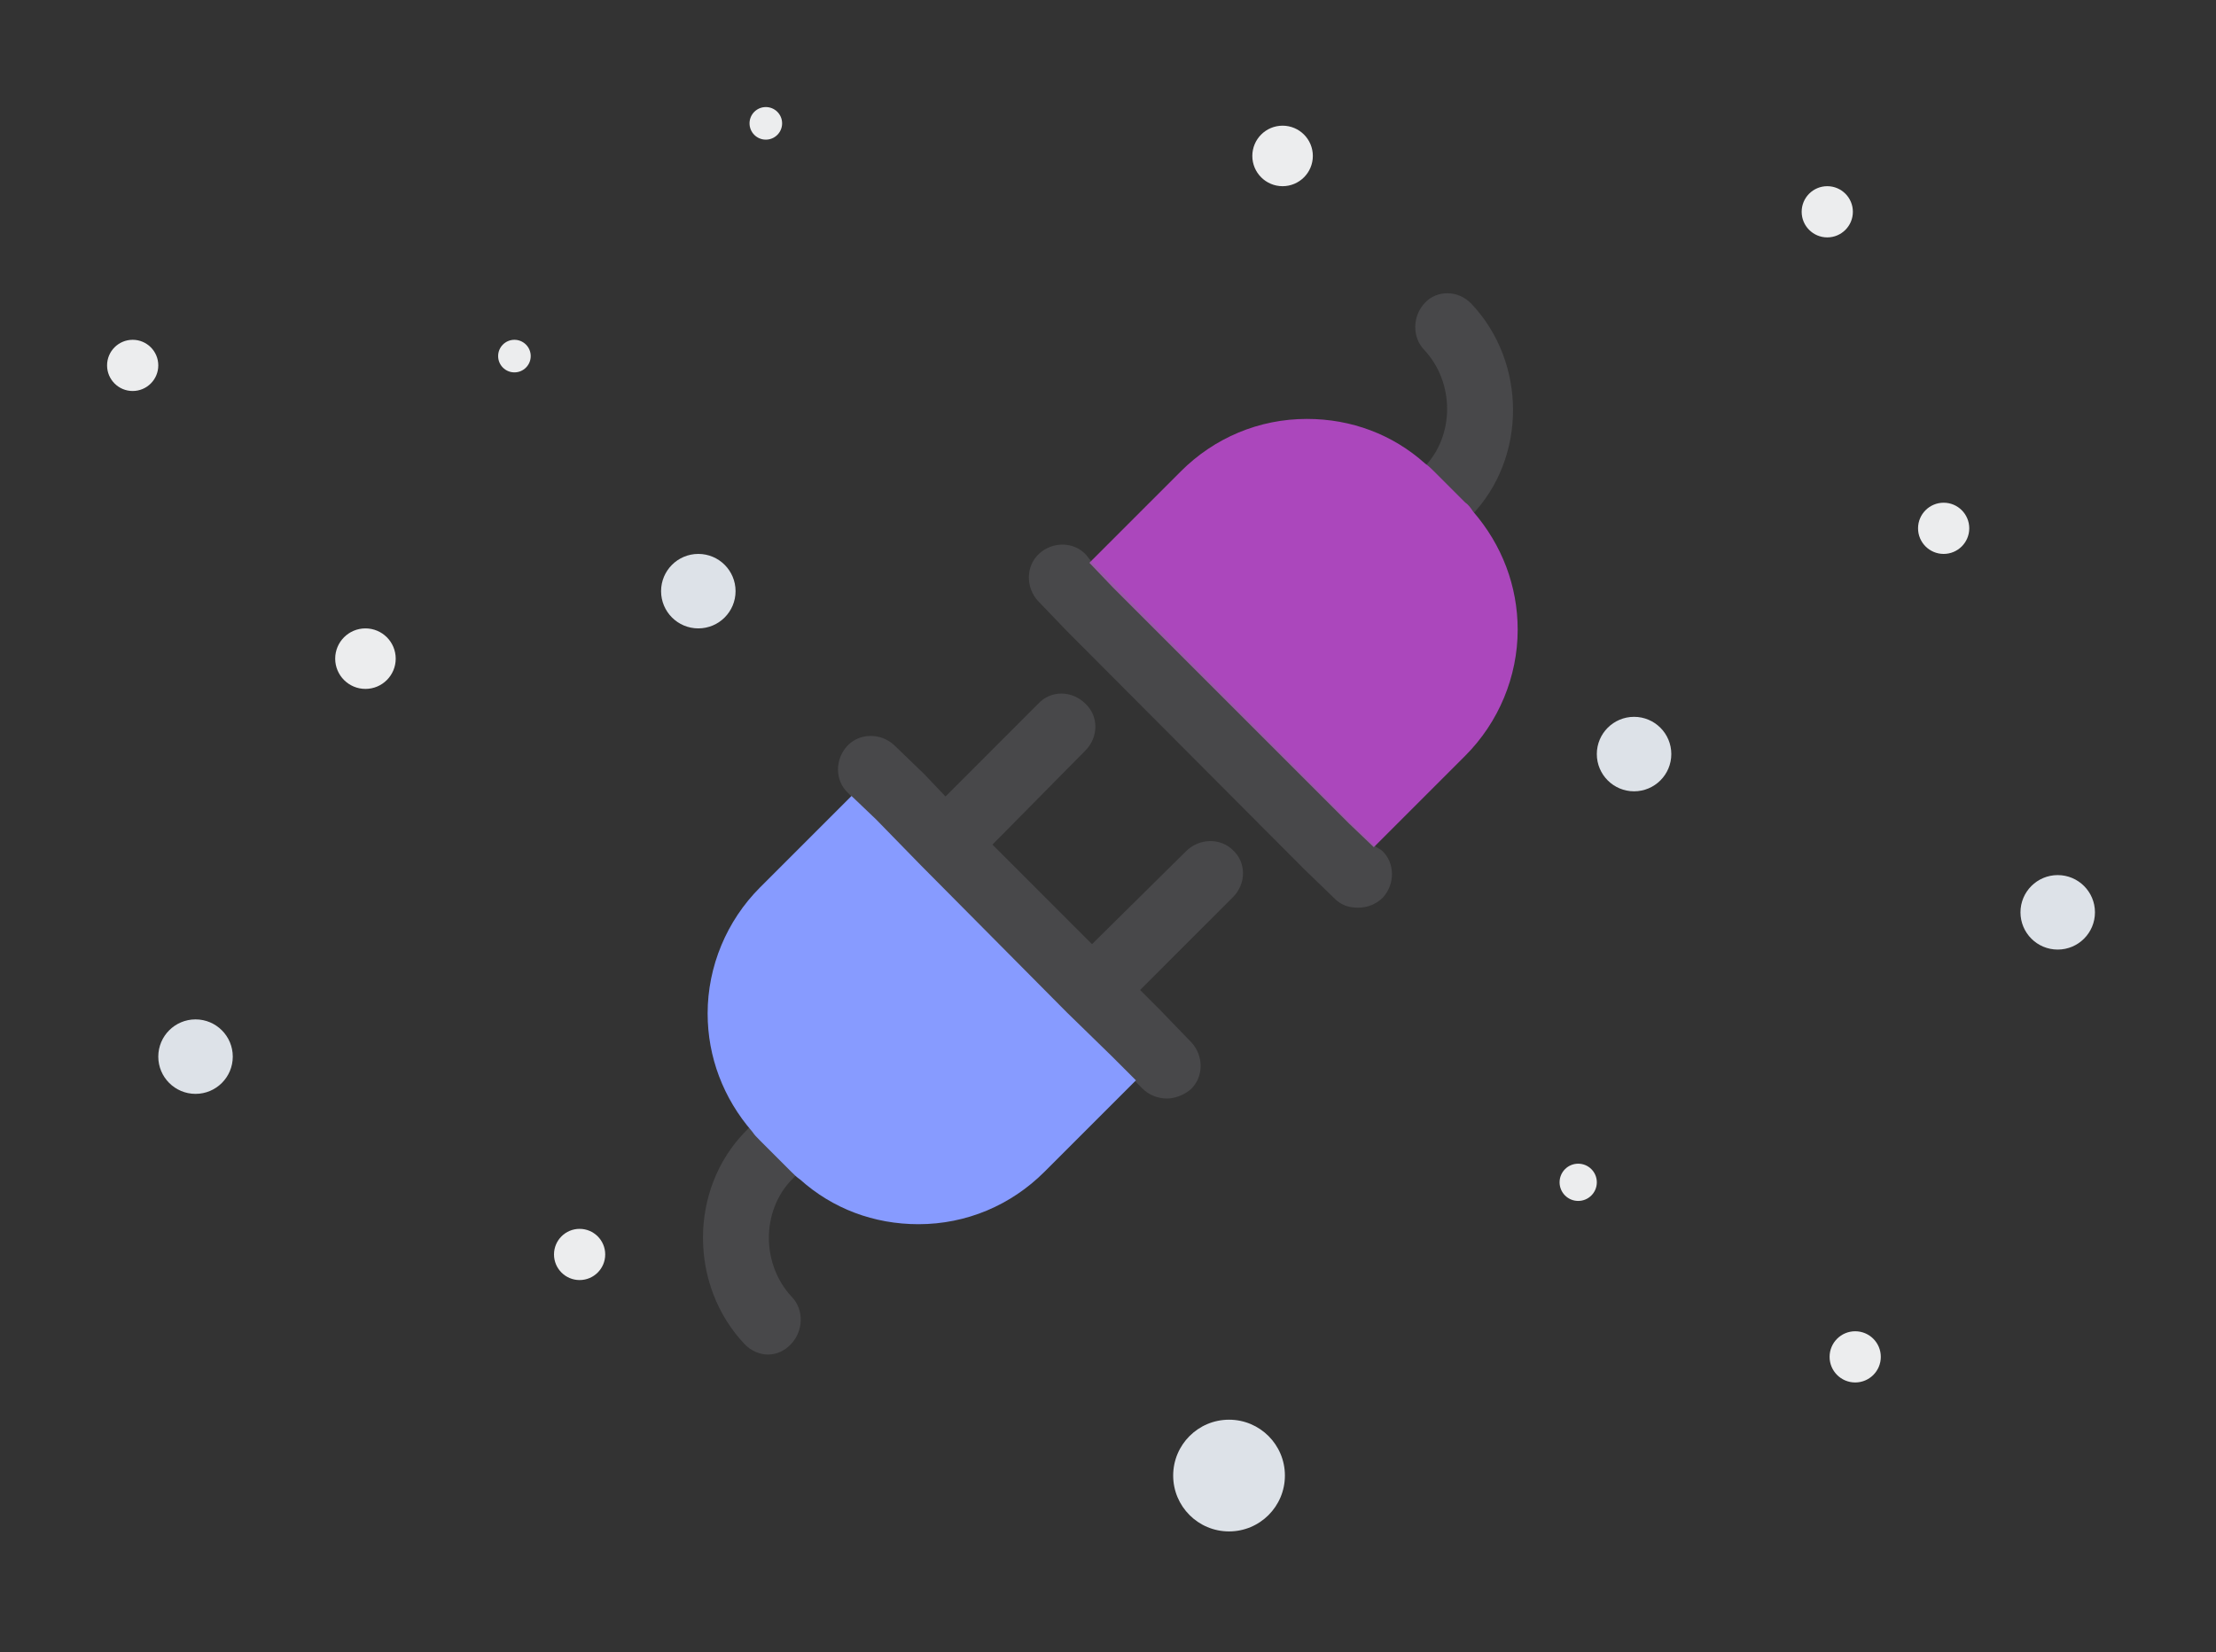 <?xml version="1.0" encoding="UTF-8"?>
<svg width="476px" height="355px" viewBox="0 0 476 355" version="1.1" xmlns="http://www.w3.org/2000/svg" xmlns:xlink="http://www.w3.org/1999/xlink">
    <rect x="0" y="0" width="476" height="355" fill="#333333" stroke="none"/>
    <!-- Generator: Sketch 51.3 (57544) - http://www.bohemiancoding.com/sketch -->
    <style type="text/css">
        .good1{fill:#787B7F;}
        .good2{fill:#879BFF;}
        .good3{fill:#AB47BC;}
        .good4{fill:#DDE2E8;}
        .good5{fill:#ECEDEE;}
    </style>
    <title>Group 3</title>
    <desc>Created with Sketch.</desc>
    <defs></defs>
    <g id="Tunnel-ver-7-Copy-2" stroke="none" stroke-width="1" >
        <g id="Logout" transform="translate(-445, -227)">
            <g id="Group-3" transform="translate(445, 227)">
                <g id="plug-2" transform="translate(151, 63)">
                    <path d="M11.807,180.941 C11.337,180.456 10.632,179.728 10.162,179 L8.987,180.213 C-2.996,192.584 -2.996,213.203 8.987,225.817 C10.397,227.272 12.277,228 13.921,228 C15.801,228 17.446,227.272 18.855,225.817 C21.675,222.906 21.675,218.297 19.09,215.629 C12.511,208.594 12.511,197.193 19.09,190.401 L20.265,189.188 C19.56,188.703 19.09,188.217 18.385,187.49 L11.807,180.941 Z" id="Shape" fill="#787B7F" class="good1" opacity="0.299"></path>
                    <path d="M103.749,119.887 L83.568,139.835 L62.186,118.445 L82.126,98.257 C85.009,95.373 85.009,90.807 82.126,88.163 C79.244,85.279 74.679,85.279 72.036,88.163 L52.095,108.11 L47.53,103.304 L41.044,97.055 C38.161,94.411 33.596,94.411 30.953,97.295 C28.31,100.179 28.31,104.745 31.193,107.389 L32.394,108.591 L37.439,113.638 L47.049,123.491 L78.522,154.975 L88.132,164.348 L93.177,169.635 L94.378,170.837 C95.82,172.279 97.742,173 99.664,173 C101.346,173 103.268,172.279 104.709,171.077 C107.592,168.433 107.592,163.867 104.949,160.983 L98.462,154.254 L93.897,149.687 L113.838,129.739 C116.721,126.856 116.721,122.289 113.838,119.645 C111.197,117.003 106.632,117.003 103.749,119.887 Z" id="Shape" class="good1" opacity="0.299"></path>
                    <path d="M162.194,47.06 C162.664,47.545 163.368,48.272 163.838,49 L165.013,47.788 C176.996,35.425 176.996,14.819 165.013,2.214 C162.194,-0.696 157.729,-0.696 155.145,1.971 C152.325,4.879 152.325,9.486 154.91,12.152 C161.489,19.182 161.489,30.576 154.91,37.364 L153.735,38.576 C154.44,39.061 154.91,39.545 155.615,40.273 L162.194,47.06 Z" id="Shape" class="good1" opacity="0.299"></path>
                    <path d="M87.729,163.822 L78.145,154.479 L46.76,122.854 L37.177,113.031 L31.906,108 L12.26,127.645 C5.073,134.833 1,144.656 1,154.718 C1,164.062 4.354,172.927 10.583,180.114 C11.062,180.833 11.542,181.312 12.26,182.031 L18.969,188.74 C19.448,189.219 20.167,189.937 20.886,190.417 C27.833,196.646 36.698,200 46.281,200 C56.583,200 66.167,195.927 73.354,188.74 L93,169.094 L87.729,163.822 Z" id="Shape" fill="#879BFF" class="good2"></path>
                    <path d="M163.74,44.969 L157.031,38.26 C156.552,37.781 155.833,37.063 155.114,36.583 C148.167,30.354 139.302,27 129.719,27 C119.417,27 109.833,31.073 102.646,38.26 L83,57.906 L88.031,63.177 L138.823,113.969 L144.094,119 L163.74,99.354 C170.927,92.167 175,82.344 175,72.281 C175,62.937 171.646,54.073 165.417,46.885 C164.938,46.167 164.458,45.448 163.74,44.969 Z" id="Shape" fill="#AB47BC" class="good3"></path>
                    <path d="M88.554,62.721 L83.261,57.41 L82.299,56.203 C79.653,53.307 75.083,53.307 72.196,55.962 C69.309,58.618 69.31,63.204 71.956,66.101 L78.21,72.618 L129.206,123.792 L135.701,130.069 C137.144,131.517 138.828,132 140.752,132 C142.677,132 144.601,131.276 146.045,129.828 C148.691,126.931 148.691,122.344 145.804,119.689 L144.602,118.965 L139.309,113.896 L88.554,62.721 Z" id="Shape" fill="#787B7F" class="good1" opacity="0.299"></path>
                </g>
                <circle id="Oval-2" fill="#DDE2E8" class="good4" cx="264" cy="317" r="12"></circle>
                <circle id="Oval" fill="#ECEDEE" class="good5" cx="417.5" cy="113.5" r="5.5"></circle>
                <circle id="Oval" fill="#ECEDEE" class="good5" cx="398.5" cy="291.5" r="5.5"></circle>
                <circle id="Oval" fill="#ECEDEE" class="good5" cx="124.5" cy="269.5" r="5.5"></circle>
                <circle id="Oval" fill="#ECEDEE" class="good5" cx="78.5" cy="141.5" r="6.5"></circle>
                <circle id="Oval" fill="#ECEDEE" class="good5" cx="339" cy="254" r="4"></circle>
                <circle id="Oval" fill="#ECEDEE" class="good5" cx="275.5" cy="33.5" r="6.5"></circle>
                <circle id="Oval" fill="#ECEDEE" class="good5" cx="164.5" cy="26.5" r="3.5"></circle>
                <circle id="Oval" fill="#ECEDEE" class="good5" cx="110.5" cy="76.5" r="3.5"></circle>
                <circle id="Oval" fill="#DDE2E8" class="good4" cx="150" cy="127" r="8"></circle>
                <circle id="Oval" fill="#ECEDEE" class="good5" cx="28.5" cy="78.5" r="5.5"></circle>
                <circle id="Oval" fill="#DDE2E8" class="good4" cx="42" cy="227" r="8"></circle>
                <circle id="Oval" fill="#DDE2E8" class="good4" cx="351" cy="162" r="8"></circle>
                <circle id="Oval" fill="#ECEDEE" class="good5" cx="392.5" cy="45.5" r="5.5"></circle>
                <circle id="Oval" fill="#DDE2E8" class="good4" cx="442" cy="196" r="8"></circle>
            </g>
        </g>
    </g>
</svg>